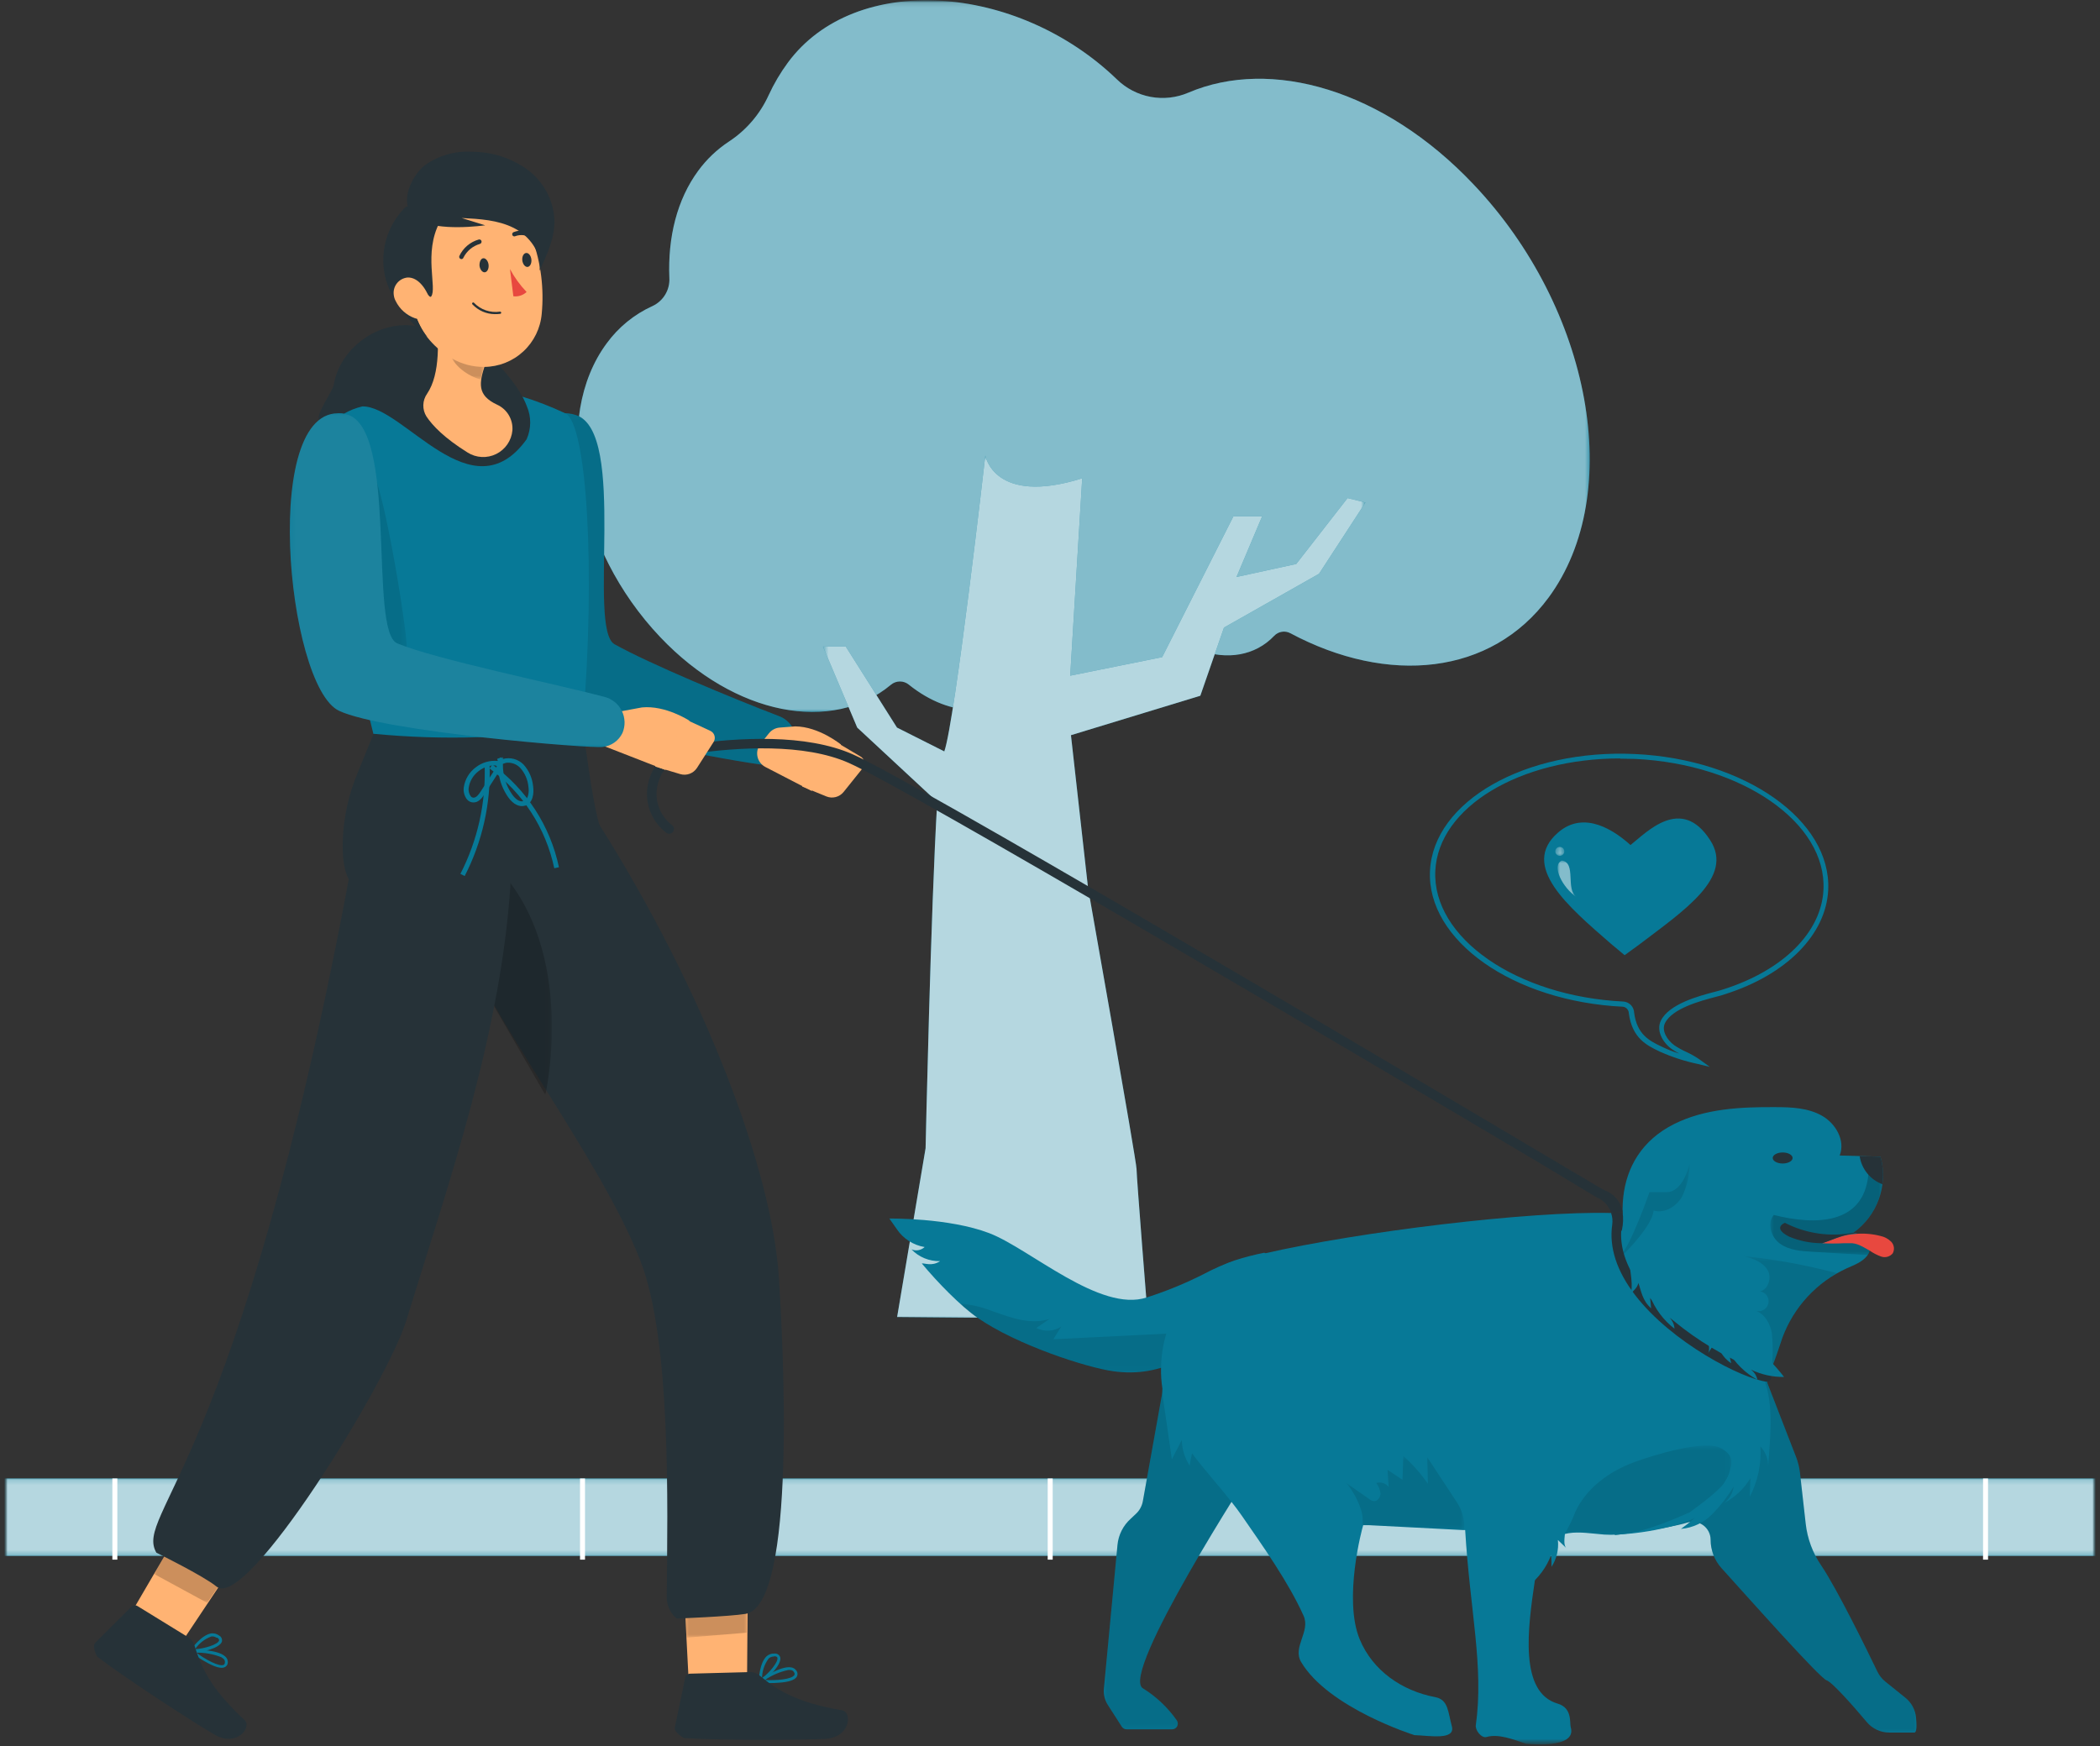 <svg width="422" height="351" viewBox="0 0 422 351" fill="none" xmlns="http://www.w3.org/2000/svg">
<rect x="0" y="0" width="422" height="351" fill="#333333" stroke="none"/>
<mask id="mask0_2_340" style="mask-type:luminance" maskUnits="userSpaceOnUse" x="0" y="0" width="422" height="351">
<path d="M421.08 0.059H0.92V350.622H421.08V0.059Z" fill="white"/>
</mask>
<g mask="url(#mask0_2_340)">
<mask id="mask1_2_340" style="mask-type:luminance" maskUnits="userSpaceOnUse" x="0" y="0" width="422" height="351">
<path d="M421.08 0.059H0.92V350.622H421.08V0.059Z" fill="white"/>
</mask>
<g mask="url(#mask1_2_340)">
<path d="M343.59 214.438L341.17 213.848C338.581 213.304 336.056 212.486 333.64 211.408L333.32 211.258C330.95 210.108 327.99 208.678 327.32 203.688C327.319 203.363 327.201 203.049 326.988 202.803C326.775 202.557 326.482 202.396 326.16 202.348C304.09 201.288 286.69 189.038 287.36 175.038C288.03 161.038 306.55 150.508 328.6 151.558C350.65 152.608 368.06 164.888 367.38 178.888C366.95 187.828 359.03 195.888 346.7 199.808C346.08 200.024 345.449 200.207 344.81 200.358C341.74 201.168 336.01 202.678 334.57 205.668C333.86 207.138 335 209.038 336.44 210.078C337.206 210.597 338.016 211.049 338.86 211.428C339.799 211.86 340.699 212.372 341.55 212.958L343.59 214.438ZM325.59 152.438C305.44 152.438 289.05 162.208 288.43 175.028C287.78 188.478 304.76 200.268 326.27 201.308C326.83 201.358 327.352 201.61 327.74 202.016C328.129 202.423 328.356 202.957 328.38 203.518C328.94 207.968 331.52 209.208 333.79 210.308L334.11 210.458C335.19 210.981 336.31 211.415 337.46 211.758C336.924 211.49 336.41 211.183 335.92 210.838C334.12 209.528 332.79 207.168 333.74 205.178C335.38 201.778 341.4 200.178 344.63 199.338C345.45 199.118 346.1 198.948 346.43 198.818C358.43 194.968 366.04 187.308 366.43 178.818C367.08 165.368 350.11 153.578 328.6 152.538C327.58 152.508 326.56 152.488 325.56 152.488L325.59 152.438Z" fill="#077997"/>
<path d="M329.38 189.868L326.54 191.938C326.521 191.96 326.497 191.977 326.47 191.988L323.72 189.688C315.15 182.238 305.41 174.048 313.07 167.358C318.38 162.708 324.54 167.038 327.65 169.848C330.94 167.248 337.85 159.848 343.65 168.848C348.53 176.318 338.41 182.998 329.38 189.868Z" fill="#077997"/>
<g opacity="0.5">
<mask id="mask2_2_340" style="mask-type:luminance" maskUnits="userSpaceOnUse" x="312" y="170" width="3" height="3">
<path d="M314.345 170.218H312.545V172.017H314.345V170.218Z" fill="white"/>
</mask>
<g mask="url(#mask2_2_340)">
<path d="M313.49 170.218C313.724 170.23 313.945 170.333 314.105 170.505C314.264 170.677 314.351 170.905 314.345 171.139C314.339 171.374 314.241 171.597 314.073 171.761C313.905 171.925 313.68 172.017 313.445 172.017C313.21 172.017 312.985 171.925 312.817 171.761C312.648 171.597 312.551 171.374 312.545 171.139C312.539 170.905 312.625 170.677 312.785 170.505C312.945 170.333 313.165 170.23 313.4 170.218H313.49Z" fill="white"/>
</g>
</g>
<g opacity="0.5">
<mask id="mask3_2_340" style="mask-type:luminance" maskUnits="userSpaceOnUse" x="313" y="172" width="4" height="9">
<path d="M316.86 172.968H313.006V180.338H316.86V172.968Z" fill="white"/>
</mask>
<g mask="url(#mask3_2_340)">
<path d="M316.86 180.338C314.49 178.798 316.86 173.418 313.86 172.968C311.72 173.868 313.93 178.418 316.86 180.338Z" fill="white"/>
</g>
</g>
<path d="M421.08 297.168H0.92V312.728H421.08V297.168Z" fill="#077997"/>
<g opacity="0.7">
<mask id="mask4_2_340" style="mask-type:luminance" maskUnits="userSpaceOnUse" x="0" y="297" width="422" height="16">
<path d="M421.08 297.168H0.92V312.728H421.08V297.168Z" fill="white"/>
</mask>
<g mask="url(#mask4_2_340)">
<path d="M421.08 297.168H0.92V312.728H421.08V297.168Z" fill="white"/>
</g>
</g>
<path d="M23.58 297.168H22.58V313.478H23.58V297.168Z" fill="white"/>
<path d="M117.56 297.168H116.56V313.478H117.56V297.168Z" fill="white"/>
<path d="M211.54 297.168H210.54V313.478H211.54V297.168Z" fill="white"/>
<path d="M305.52 297.168H304.52V313.478H305.52V297.168Z" fill="white"/>
<path d="M399.5 297.168H398.5V313.478H399.5V297.168Z" fill="white"/>
<path d="M296.06 37.008C278.06 18.008 255.39 11.538 238.8 18.628C236.414 19.652 233.779 19.945 231.227 19.472C228.674 18.999 226.319 17.779 224.46 15.968C204.37 -3.422 171.83 -5.722 158.33 12.578C156.82 14.627 155.524 16.825 154.46 19.138C152.73 22.942 149.955 26.177 146.46 28.468C144.083 30.035 142.004 32.013 140.32 34.308C136.04 40.118 134.18 47.708 134.51 55.848C134.578 57.016 134.296 58.178 133.699 59.185C133.102 60.192 132.218 60.997 131.16 61.498C127.466 63.166 124.271 65.768 121.89 69.048C110.96 83.868 115.78 110.268 132.67 128.048C147.67 143.868 167.25 147.488 179.06 137.608C179.563 137.194 180.194 136.968 180.845 136.968C181.496 136.968 182.127 137.194 182.63 137.608C191.13 144.428 201.01 144.478 206.15 137.078C206.359 136.774 206.626 136.514 206.935 136.313C207.245 136.112 207.591 135.974 207.954 135.907C208.317 135.84 208.69 135.845 209.051 135.922C209.411 135.999 209.754 136.146 210.058 136.355C210.153 136.42 210.244 136.491 210.33 136.568C219.09 144.408 229.69 144.838 235.08 137.078C236.042 135.669 236.784 134.121 237.28 132.488C237.382 132.139 237.552 131.813 237.78 131.53C238.008 131.246 238.29 131.011 238.609 130.836C238.928 130.661 239.279 130.551 239.64 130.512C240.002 130.473 240.368 130.506 240.717 130.608C240.768 130.623 240.817 130.64 240.87 130.658C246.61 132.708 252.23 131.818 256.06 127.788C256.467 127.36 257.004 127.077 257.587 126.983C258.171 126.889 258.769 126.989 259.29 127.268C278.95 137.758 299.66 135.738 311.19 120.108C326.61 99.188 319.82 62.008 296.06 37.008Z" fill="#077997"/>
<g opacity="0.5">
<mask id="mask5_2_340" style="mask-type:luminance" maskUnits="userSpaceOnUse" x="116" y="0" width="204" height="144">
<path d="M319.453 0.059H116.037V143.097H319.453V0.059Z" fill="white"/>
</mask>
<g mask="url(#mask5_2_340)">
<path d="M296.06 37.008C278.06 18.008 255.39 11.538 238.8 18.628C236.415 19.652 233.779 19.945 231.227 19.472C228.675 18.999 226.32 17.779 224.46 15.968C204.37 -3.422 171.83 -5.722 158.33 12.578C156.821 14.627 155.524 16.825 154.46 19.138C152.73 22.942 149.956 26.177 146.46 28.468C144.083 30.035 142.004 32.013 140.32 34.308C136.04 40.118 134.18 47.708 134.51 55.848C134.579 57.016 134.296 58.178 133.699 59.185C133.102 60.192 132.218 60.997 131.16 61.498C127.467 63.166 124.272 65.768 121.89 69.048C110.96 83.868 115.78 110.268 132.67 128.048C147.67 143.868 167.25 147.488 179.06 137.608C179.563 137.194 180.194 136.968 180.845 136.968C181.496 136.968 182.127 137.194 182.63 137.608C191.13 144.428 201.01 144.478 206.15 137.078C206.359 136.774 206.626 136.514 206.936 136.313C207.246 136.112 207.592 135.974 207.955 135.907C208.317 135.84 208.69 135.845 209.051 135.922C209.412 135.999 209.754 136.146 210.058 136.355C210.154 136.42 210.244 136.491 210.33 136.568C219.09 144.408 229.69 144.838 235.08 137.078C236.043 135.669 236.784 134.121 237.28 132.488C237.383 132.139 237.553 131.813 237.781 131.53C238.009 131.246 238.29 131.011 238.609 130.836C238.929 130.661 239.279 130.551 239.641 130.512C240.002 130.473 240.368 130.506 240.717 130.608C240.768 130.623 240.817 130.64 240.87 130.658C246.61 132.708 252.23 131.818 256.06 127.788C256.468 127.36 257.004 127.077 257.588 126.983C258.171 126.889 258.769 126.989 259.29 127.268C278.95 137.758 299.66 135.738 311.19 120.108C326.61 99.188 319.82 62.008 296.06 37.008Z" fill="white"/>
</g>
</g>
<path d="M172.26 146.238L188.34 161.178C187.05 182.248 186 230.778 186 230.778L180.28 264.708L230.68 265.168C230.68 265.168 228.39 236.518 228.39 234.958C228.39 233.398 218.65 178.508 218.65 178.508L215.21 147.768L241.21 139.838L245.96 126.138L265.06 115.328L274.39 100.998L270.79 100.118L260.48 113.359L248.48 115.969L253.63 103.779H247.86L233.54 132.079L215.06 135.809L217.47 96.139C199.72 101.709 198 91.559 198 91.559C198 91.559 191.91 144.949 189.76 151.029L180.25 146.239L169.96 129.959H165.38L172.26 146.238Z" fill="#077997"/>
<g opacity="0.7">
<mask id="mask6_2_340" style="mask-type:luminance" maskUnits="userSpaceOnUse" x="165" y="91" width="110" height="175">
<path d="M274.39 91.558H165.38V265.168H274.39V91.558Z" fill="white"/>
</mask>
<g mask="url(#mask6_2_340)">
<path d="M172.26 146.238L188.34 161.178C187.05 182.248 186 230.778 186 230.778L180.28 264.708L230.68 265.168C230.68 265.168 228.39 236.518 228.39 234.958C228.39 233.398 218.65 178.508 218.65 178.508L215.21 147.768L241.21 139.838L245.96 126.138L265.06 115.328L274.39 100.998L270.79 100.118L260.48 113.359L248.48 115.969L253.63 103.779H247.86L233.54 132.079L215.06 135.809L217.47 96.139C199.72 101.709 198 91.559 198 91.559C198 91.559 191.91 144.949 189.76 151.029L180.25 146.239L169.96 129.959H165.38L172.26 146.238Z" fill="white"/>
</g>
</g>
<path d="M180.18 246.998C179.26 245.708 178.72 244.918 178.72 244.918C178.72 244.918 190.64 244.748 198.77 247.848C206.9 250.948 221.06 263.898 230.44 260.778C234.379 259.52 238.211 257.948 241.9 256.078C243.913 255 246.006 254.077 248.16 253.318C250.099 252.696 252.072 252.185 254.07 251.788C254.07 251.788 257.67 253.298 249.49 262.878C241.31 272.458 233.49 276.948 223.73 275.618C218.45 274.898 204.35 270.368 196.42 264.848C193.01 262.478 188.42 257.778 185.24 253.948C185.82 253.838 187.24 254.598 188.92 253.478C187.848 253.508 186.782 253.314 185.79 252.908C184.798 252.501 183.902 251.892 183.16 251.118C183.6 251.304 184.084 251.359 184.554 251.276C185.025 251.192 185.461 250.974 185.81 250.648C184.67 250.461 183.582 250.041 182.613 249.412C181.644 248.784 180.815 247.962 180.18 246.998Z" fill="#077997"/>
<g opacity="0.1">
<mask id="mask7_2_340" style="mask-type:luminance" maskUnits="userSpaceOnUse" x="192" y="261" width="48" height="15">
<path d="M239.608 261.948H192.85V275.901H239.608V261.948Z" fill="white"/>
</mask>
<g mask="url(#mask7_2_340)">
<path d="M210.93 265.078L208.26 266.918C209.045 267.315 209.92 267.498 210.798 267.449C211.676 267.4 212.525 267.12 213.26 266.638L211.68 269.178L235.68 267.998C236.442 267.901 237.216 267.983 237.94 268.238C238.553 268.591 239.038 269.131 239.324 269.778C239.61 270.425 239.682 271.147 239.53 271.838L239.47 272.078C234.859 275.189 229.254 276.469 223.75 275.668C218.47 274.948 204.37 270.418 196.44 264.898C195.174 264.002 193.975 263.016 192.85 261.948C195.161 262.183 197.429 262.735 199.59 263.588C203.24 264.898 207.24 266.328 210.93 265.078Z" fill="black"/>
</g>
</g>
<path d="M233.97 277.648L229.66 301.718C229.482 302.726 228.971 303.644 228.21 304.328L227.21 305.268C225.696 306.63 224.75 308.511 224.56 310.538L221.83 339.408C221.721 340.556 221.999 341.707 222.62 342.678L225.43 347.058C225.538 347.223 225.687 347.358 225.862 347.449C226.037 347.54 226.233 347.584 226.43 347.578H235.56C235.769 347.576 235.974 347.516 236.151 347.405C236.329 347.294 236.472 347.137 236.566 346.95C236.66 346.763 236.701 346.554 236.684 346.346C236.667 346.137 236.593 345.937 236.47 345.768C234.666 343.196 232.359 341.015 229.69 339.358C224.82 336.618 251.76 295.078 251.76 295.078C251.76 295.078 243.12 262.078 233.97 277.648Z" fill="#077997"/>
<g opacity="0.1">
<mask id="mask8_2_340" style="mask-type:luminance" maskUnits="userSpaceOnUse" x="221" y="273" width="31" height="75">
<path d="M251.76 273.474H221.807V347.579H251.76V273.474Z" fill="white"/>
</mask>
<g mask="url(#mask8_2_340)">
<path d="M233.97 277.648L229.66 301.718C229.482 302.726 228.972 303.644 228.21 304.328L227.21 305.268C225.697 306.63 224.751 308.511 224.56 310.538L221.83 339.408C221.721 340.556 221.999 341.707 222.62 342.678L225.43 347.058C225.538 347.223 225.687 347.358 225.862 347.449C226.037 347.54 226.233 347.584 226.43 347.578H235.56C235.769 347.576 235.974 347.516 236.152 347.405C236.329 347.294 236.473 347.137 236.567 346.95C236.661 346.763 236.701 346.554 236.684 346.346C236.667 346.137 236.593 345.937 236.47 345.768C234.666 343.196 232.36 341.015 229.69 339.358C224.82 336.618 251.76 295.078 251.76 295.078C251.76 295.078 243.12 262.078 233.97 277.648Z" fill="black"/>
</g>
</g>
<path d="M355.15 277.959L360.93 292.859C361.324 293.882 361.586 294.95 361.71 296.039L362.86 306.249C363.195 309.245 364.256 312.115 365.95 314.609C369.2 319.399 375.38 332.079 377.28 336.009C377.656 336.787 378.203 337.471 378.88 338.009L382.88 341.229C383.49 341.716 383.995 342.321 384.365 343.009C384.734 343.696 384.961 344.452 385.03 345.229C385.17 346.679 385.2 348.229 384.7 348.229H379.64C378.787 348.23 377.944 348.044 377.17 347.685C376.396 347.326 375.71 346.801 375.16 346.149C372.64 343.149 368.16 338.049 367.06 337.729C365.76 337.349 351.98 321.869 345.93 315.169C344.527 313.609 343.751 311.586 343.75 309.489C343.75 308.922 343.618 308.362 343.362 307.856C343.107 307.35 342.736 306.91 342.279 306.574C341.823 306.237 341.294 306.012 340.735 305.918C340.175 305.823 339.602 305.861 339.06 306.029C335.06 307.249 326.89 308.269 324.44 308.549C324.44 308.549 341.91 289.549 341.44 277.209C340.97 264.869 354.78 269.839 355.11 273.009C355.308 274.652 355.322 276.313 355.15 277.959Z" fill="#077997"/>
<g opacity="0.1">
<mask id="mask9_2_340" style="mask-type:luminance" maskUnits="userSpaceOnUse" x="324" y="269" width="62" height="80">
<path d="M385.119 269.288H324.44V348.228H385.119V269.288Z" fill="white"/>
</mask>
<g mask="url(#mask9_2_340)">
<path d="M355.15 277.959L360.93 292.859C361.324 293.882 361.586 294.95 361.71 296.039L362.86 306.249C363.195 309.245 364.256 312.115 365.95 314.609C369.2 319.399 375.38 332.079 377.28 336.009C377.656 336.787 378.203 337.471 378.88 338.009L382.88 341.229C383.49 341.716 383.995 342.321 384.365 343.009C384.734 343.696 384.961 344.452 385.03 345.229C385.17 346.679 385.2 348.229 384.7 348.229H379.64C378.787 348.23 377.944 348.044 377.17 347.685C376.396 347.326 375.71 346.801 375.16 346.149C372.64 343.149 368.16 338.049 367.06 337.729C365.76 337.349 351.98 321.869 345.93 315.169C344.527 313.609 343.751 311.586 343.75 309.489C343.75 308.922 343.618 308.362 343.362 307.856C343.107 307.35 342.736 306.91 342.279 306.574C341.823 306.237 341.294 306.012 340.735 305.918C340.175 305.823 339.602 305.861 339.06 306.029C335.06 307.249 326.89 308.269 324.44 308.549C324.44 308.549 341.91 289.549 341.44 277.209C340.97 264.869 354.78 269.839 355.11 273.009C355.308 274.652 355.322 276.313 355.15 277.959Z" fill="black"/>
</g>
</g>
<path d="M247.06 253.759H247.18C249.1 253.149 251.45 252.529 254.18 251.919C272.79 247.629 307.38 243.359 323.79 243.809C324.6 243.809 325.36 243.869 326.07 243.919H326.14C327.344 243.983 328.543 244.12 329.73 244.329C330.46 244.444 331.173 244.652 331.85 244.949C332.108 245.056 332.345 245.209 332.55 245.399C340.55 253.179 353.09 258.449 354.67 271.959C354.7 272.154 354.72 272.351 354.73 272.549C354.831 273.619 354.861 274.695 354.82 275.769V276.359C354.811 276.804 354.778 277.248 354.72 277.689C354.725 277.769 354.725 277.849 354.72 277.929C354.17 283.229 352.17 289.599 348.18 297.449C347.83 298.139 347.46 298.839 347.07 299.559C345.604 302.012 343.388 303.93 340.75 305.029L340.28 305.249C339.075 305.781 337.835 306.232 336.57 306.599H336.52C333.057 307.552 329.505 308.149 325.92 308.379L325.05 308.439C324.158 308.494 323.263 308.494 322.37 308.439C319.93 308.249 317.43 307.809 315.19 308.169C314.995 308.198 314.801 308.238 314.61 308.289L314.33 308.349C313.391 308.586 312.516 309.03 311.77 309.649C311.612 309.765 311.465 309.896 311.33 310.039C310.795 310.575 310.334 311.18 309.96 311.839C309.319 312.967 308.908 314.211 308.75 315.499C308.65 316.209 308.54 316.939 308.43 317.699C307.01 327.249 305.24 340.149 313.02 342.419C316.02 343.299 315.39 346.319 315.64 347.149C317 351.679 306.64 350.479 306.64 350.479C304.1 349.609 301.08 348.429 298.71 349.129C297.71 349.409 296.42 347.779 296.57 346.759C298.22 334.929 295.38 323.649 294.43 307.529H293.92L275.06 306.549H273.94C273.74 307.099 269.89 321.399 273.24 329.499C275.85 335.799 281.73 339.849 288.43 341.119C291.06 341.619 290.97 344.119 291.74 346.919C292.57 349.849 287.27 348.849 284.23 348.749C284.23 348.749 266.93 343.309 261.45 334.029C259.7 331.029 263.38 327.919 261.96 324.769C258.96 318.059 253.78 310.769 249.59 304.709C248.923 303.749 248.223 302.809 247.49 301.889C244.9 298.579 242.03 295.449 239.54 292.109C239.36 292.999 239.15 293.879 239.06 294.569C238.062 293.035 237.518 291.249 237.49 289.419L235.49 293.309C234.9 289.209 234.31 285.129 233.71 281.039C233.66 280.719 233.62 280.409 233.59 280.099C233.562 279.766 233.562 279.432 233.59 279.099C233.377 277.736 233.283 276.358 233.31 274.979C233.342 272.634 233.699 270.306 234.37 268.059C235.717 263.35 238.444 259.153 242.2 256.009L247.06 253.759Z" fill="#077997"/>
<g opacity="0.1">
<mask id="mask10_2_340" style="mask-type:luminance" maskUnits="userSpaceOnUse" x="314" y="290" width="34" height="19">
<path d="M347.925 290.551H314.24V308.495H347.925V290.551Z" fill="white"/>
</mask>
<g mask="url(#mask10_2_340)">
<path d="M314.78 307.659C314.62 307.898 314.439 308.122 314.24 308.329C317.5 307.469 321.41 308.689 324.97 308.469C329.55 308.189 334.83 306.069 339.54 303.969C339.54 303.969 344.63 300.399 346.35 298.269C346.844 297.64 347.217 296.924 347.45 296.159C348.17 293.909 348.34 292.559 345.99 291.159C342.65 289.159 331.76 292.639 328.36 293.899C323.36 295.739 318.73 299.119 316.53 303.949C316.05 305.232 315.465 306.473 314.78 307.659Z" fill="black"/>
</g>
</g>
<g opacity="0.1">
<mask id="mask11_2_340" style="mask-type:luminance" maskUnits="userSpaceOnUse" x="311" y="309" width="1" height="2">
<path d="M311.68 309.628H311.24V310.018H311.68V309.628Z" fill="white"/>
</mask>
<g mask="url(#mask11_2_340)">
<path d="M311.24 310.018C311.374 309.875 311.521 309.744 311.68 309.628H311.35C311.287 309.749 311.249 309.882 311.24 310.018Z" fill="black"/>
</g>
</g>
<g opacity="0.1">
<mask id="mask12_2_340" style="mask-type:luminance" maskUnits="userSpaceOnUse" x="270" y="292" width="25" height="16">
<path d="M294.258 292.638H270.45V307.488H294.258V292.638Z" fill="white"/>
</mask>
<g mask="url(#mask12_2_340)">
<path d="M270.45 298.018C272.07 299.688 273.78 303.218 273.84 305.248C273.84 306.248 273.84 306.368 273.91 306.508L275.56 306.568L294.24 307.488C294.37 305.432 293.795 303.393 292.61 301.708L286.81 292.898C286.86 294.678 286.9 296.448 286.94 298.228C285.516 296.179 283.858 294.303 282 292.638C281.94 294.238 281.89 295.838 281.83 297.428L278.83 295.428C278.9 296.568 278.97 297.708 279.05 298.848C278.76 298.484 278.368 298.216 277.924 298.078C277.479 297.941 277.004 297.941 276.56 298.078C277.03 298.683 277.324 299.406 277.41 300.168C277.41 300.938 276.83 301.768 276.08 301.718C275.709 301.658 275.362 301.495 275.08 301.248C273.54 300.178 271.99 299.078 270.45 298.018Z" fill="black"/>
</g>
</g>
<path d="M336.43 225.918C342.65 222.808 349.86 222.478 356.81 222.528C360 222.528 363.34 222.678 366.12 224.248C368.9 225.818 370.87 229.248 369.69 232.248L377.89 232.488C378.656 235.292 378.542 238.265 377.561 241.002C376.581 243.739 374.783 246.108 372.41 247.788L374.62 248.258C376.11 248.878 376.19 251.138 375.19 252.418C374.19 253.698 372.57 254.268 371.1 254.928C368.135 256.289 365.467 258.222 363.25 260.616C361.033 263.009 359.31 265.817 358.18 268.878C357.18 271.738 354.93 279.418 352.23 280.828C348.81 282.608 346.23 275.688 343.37 273.128C338.58 268.878 333.93 264.348 330.65 258.858C324.06 247.778 323.42 232.418 336.43 225.918Z" fill="#077997"/>
<g opacity="0.2">
<mask id="mask13_2_340" style="mask-type:luminance" maskUnits="userSpaceOnUse" x="355" y="232" width="24" height="21">
<path d="M378.363 232.418H355.73V252.258H378.363V232.418Z" fill="white"/>
</mask>
<g mask="url(#mask13_2_340)">
<path d="M357.72 249.988C359.53 251.288 361.9 251.458 364.13 251.598L375.29 252.258C375.588 251.812 375.771 251.299 375.823 250.766C375.875 250.232 375.795 249.693 375.59 249.198C375.388 248.771 375.03 248.438 374.59 248.268L372.38 247.798C374.753 246.116 376.552 243.745 377.533 241.007C378.513 238.268 378.627 235.294 377.86 232.488L375.45 232.418V236.128C374.45 246.228 364.71 246.288 356.45 244.198C355 245.858 355.9 248.698 357.72 249.988Z" fill="black"/>
</g>
</g>
<g opacity="0.1">
<mask id="mask14_2_340" style="mask-type:luminance" maskUnits="userSpaceOnUse" x="325" y="233" width="15" height="21">
<path d="M339.54 233.858H325.032V253.172H339.54V233.858Z" fill="white"/>
</mask>
<g mask="url(#mask14_2_340)">
<path d="M325.54 252.548C322.81 255.488 331.95 247.308 332.3 243.318C334.5 243.968 336.88 242.488 338.02 240.508C339.013 238.432 339.533 236.16 339.54 233.858C339.54 233.858 338.32 239.618 334.89 239.618H331.46C331.46 239.618 327.84 250.078 325.54 252.548Z" fill="black"/>
</g>
</g>
<path d="M356.23 232.748C356.23 233.358 357.13 233.858 358.23 233.858C359.33 233.858 360.23 233.358 360.23 232.748C360.23 232.138 359.33 231.638 358.23 231.638C357.13 231.638 356.23 232.138 356.23 232.748Z" fill="#263238"/>
<g opacity="0.1">
<mask id="mask15_2_340" style="mask-type:luminance" maskUnits="userSpaceOnUse" x="350" y="252" width="20" height="23">
<path d="M369.22 252.468H350.34V274.768H369.22V252.468Z" fill="white"/>
</mask>
<g mask="url(#mask15_2_340)">
<path d="M356.06 267.998C355.72 265.998 354.57 263.998 352.66 263.398C352.923 263.504 353.206 263.552 353.49 263.54C353.774 263.527 354.052 263.455 354.305 263.327C354.559 263.199 354.782 263.019 354.96 262.798C355.139 262.577 355.268 262.32 355.339 262.046C355.411 261.771 355.423 261.484 355.375 261.204C355.327 260.924 355.22 260.658 355.061 260.422C354.903 260.187 354.695 259.988 354.454 259.839C354.212 259.69 353.941 259.594 353.66 259.558C355.25 259.268 356.1 256.888 355.24 255.358C354.29 253.648 352.24 252.928 350.34 252.468H350.42C356.403 253.09 362.333 254.153 368.16 255.648L369.22 255.898C364.134 258.798 360.238 263.403 358.22 268.898C357.74 270.198 357.02 272.508 356.13 274.768V273.998C356.287 272 356.264 269.992 356.06 267.998Z" fill="black"/>
</g>
</g>
<path d="M373.7 232.368L377.89 232.498C378.409 234.293 378.542 236.178 378.28 238.028C377.08 237.58 376.022 236.819 375.217 235.824C374.411 234.828 373.887 233.635 373.7 232.368Z" fill="#263238"/>
<path d="M366.16 249.878C367.43 249.928 368.87 249.928 370.51 249.878H371.72C373.13 249.798 374.29 250.568 375.72 251.368C376.429 251.862 377.199 252.262 378.01 252.558C378.417 252.7 378.857 252.715 379.273 252.603C379.688 252.491 380.06 252.255 380.34 251.928C380.545 251.56 380.628 251.136 380.578 250.718C380.528 250.299 380.346 249.907 380.06 249.598C379.464 249 378.706 248.59 377.88 248.418C376.249 248 374.558 247.862 372.88 248.008C372.692 248.016 372.505 248.036 372.32 248.068C369.97 248.258 367.8 249.398 366.16 249.878Z" fill="#E8483F"/>
<path d="M366.16 249.878C367.608 250 369.063 250 370.51 249.878C368.87 249.928 367.43 249.928 366.16 249.878Z" fill="#E8483F"/>
<path d="M359.49 248.538C361.6 249.429 363.869 249.885 366.16 249.878C367.93 249.358 370.33 248.058 372.86 247.878L372.41 247.778C367.738 248.655 362.907 247.951 358.68 245.778C358.68 245.778 356.06 246.768 359.49 248.538Z" fill="#263238"/>
<path d="M355.3 294.838C355.334 294.083 355.215 293.33 354.948 292.623C354.682 291.917 354.274 291.272 353.75 290.728C353.983 294.23 353.246 297.728 351.62 300.838L351.74 297.118C350.463 299.241 348.626 300.971 346.43 302.118C346.964 301.726 347.412 301.23 347.747 300.659C348.082 300.088 348.298 299.455 348.38 298.798C347.16 300.818 345.706 302.687 344.05 304.368C342.378 306.058 340.159 307.096 337.79 307.298C341.259 304.843 344.203 301.721 346.453 298.116C348.702 294.51 350.21 290.493 350.89 286.298C351.087 284.269 351.462 282.261 352.01 280.298C352.59 278.598 354.01 275.538 354.9 278.478C356.4 283.258 355.65 289.948 355.3 294.838Z" fill="#077997"/>
<path d="M314.78 311.178L313.06 309.528C313.265 311.422 312.813 313.328 311.78 314.928C311.793 314.137 311.766 313.346 311.7 312.558C310.767 315.031 309.163 317.195 307.07 318.808C307.512 316.225 308.093 313.668 308.81 311.148C309.29 309.418 310.73 304.778 313.31 305.148C315.89 305.518 313.48 309.938 314.78 311.178Z" fill="#077997"/>
<path d="M326.06 243.628C326.228 244.789 326.191 245.97 325.95 247.118C325.922 247.256 325.864 247.385 325.78 247.498C325.58 251.208 327.02 255.108 330.1 259.118C337.29 268.478 351.1 275.308 355.31 275.818C355.511 275.893 355.682 276.031 355.799 276.211C355.916 276.391 355.971 276.603 355.958 276.817C355.944 277.031 355.862 277.236 355.724 277.4C355.586 277.563 355.398 277.679 355.19 277.728H355.08C350.08 277.138 335.92 269.868 328.57 260.288C324.88 255.478 323.33 250.718 323.98 246.148C324.092 245.35 324.01 244.537 323.74 243.778L326.06 243.628Z" fill="#263238"/>
<path d="M327.51 260.288C328.16 259.418 329.51 258.518 329.13 257.478C329.85 259.698 330.06 261.408 331.8 262.968L331.56 260.458C332.568 263.068 334.273 265.351 336.49 267.058C336.444 266.219 336.087 265.428 335.49 264.838C337.388 266.137 339.562 266.979 341.84 267.298C338.96 262.078 333.38 255.148 327.43 253.468C327.45 254.928 328.42 259.078 327.51 260.288Z" fill="#077997"/>
<path d="M343.26 271.998C343.77 270.998 344.93 269.948 344.44 268.998C345.44 271.078 345.95 272.738 347.9 273.998L347.29 271.558C348.679 273.987 350.71 275.987 353.16 277.338C352.992 276.519 352.529 275.789 351.86 275.288C353.933 276.287 356.209 276.79 358.51 276.758C354.87 272.038 348.3 266.028 342.17 265.268C342.39 266.698 343.97 270.668 343.26 271.998Z" fill="#077997"/>
<path d="M108.12 142.598C116.61 147.738 152.91 154.038 155.12 153.888C155.966 153.886 156.797 153.668 157.534 153.253C158.271 152.838 158.89 152.24 159.33 151.518C159.67 150.906 159.887 150.234 159.968 149.538C160.048 148.843 159.991 148.139 159.799 147.466C159.608 146.792 159.285 146.163 158.851 145.615C158.416 145.066 157.877 144.609 157.266 144.268C157.02 144.132 156.764 144.015 156.5 143.918C147.13 140.338 130.56 133.438 123.5 129.498C117.96 126.418 126.16 86.838 115.75 83.428C98.85 77.908 98.06 136.518 108.12 142.598Z" fill="#077997"/>
<g opacity="0.1">
<mask id="mask16_2_340" style="mask-type:luminance" maskUnits="userSpaceOnUse" x="101" y="83" width="60" height="71">
<path d="M160.004 83.062H101.576V153.891H160.004V83.062Z" fill="white"/>
</mask>
<g mask="url(#mask16_2_340)">
<path d="M108.12 142.598C116.61 147.738 152.91 154.038 155.12 153.888C155.966 153.886 156.797 153.668 157.534 153.253C158.271 152.838 158.89 152.24 159.33 151.518C159.67 150.906 159.887 150.234 159.968 149.538C160.048 148.843 159.991 148.139 159.799 147.466C159.608 146.792 159.285 146.163 158.851 145.615C158.416 145.066 157.877 144.609 157.266 144.268C157.02 144.132 156.764 144.015 156.5 143.918C147.13 140.338 130.56 133.438 123.5 129.498C117.96 126.418 126.16 86.838 115.75 83.428C98.85 77.908 98.06 136.518 108.12 142.598Z" fill="black"/>
</g>
</g>
<path d="M153.82 154.168L163.11 158.978C163.11 158.978 168.81 150.628 168.99 149.648C168.99 149.648 164.58 146.028 159.79 145.998L156.69 146.238C156.271 146.269 155.862 146.386 155.491 146.583C155.119 146.779 154.792 147.05 154.53 147.378L152.83 149.498C152.543 149.854 152.339 150.269 152.233 150.714C152.127 151.158 152.121 151.621 152.215 152.068C152.31 152.515 152.503 152.936 152.781 153.299C153.058 153.662 153.413 153.959 153.82 154.168Z" fill="#FFB373"/>
<path d="M161.18 158.078L168.6 149.488L172.96 152.078C173.314 152.292 173.568 152.638 173.667 153.04C173.766 153.441 173.701 153.866 173.487 154.22C173.452 154.279 173.413 154.335 173.37 154.388L169.51 159.198C169.104 159.694 168.55 160.047 167.929 160.205C167.309 160.363 166.653 160.319 166.06 160.078L161.18 158.078Z" fill="#FFB373"/>
<path d="M113.61 83.078C117.91 85.078 119.77 114.418 117.08 146.188C116.55 152.448 81.37 153.188 75.03 147.488L62.4 96.488C62.015 94.933 61.94 93.317 62.18 91.733C62.419 90.149 62.968 88.627 63.796 87.255C64.624 85.883 65.713 84.688 67.003 83.737C68.292 82.786 69.757 82.099 71.312 81.714C71.691 81.621 72.074 81.545 72.46 81.488C75.32 81.078 89.4 71.748 113.61 83.078Z" fill="#077997"/>
<path d="M117.06 146.178C118.06 151.828 119.17 163.758 121.55 168.938L121.76 169.408C122.817 171.783 123.147 174.418 122.709 176.981C122.272 179.544 121.085 181.92 119.299 183.809C117.513 185.699 115.208 187.017 112.674 187.599C110.14 188.181 107.491 187.999 105.06 187.078L97.96 184.378C97.96 184.378 94.84 184.548 70.71 177.378C70.21 177.228 68.71 175.128 68.87 169.088C69.028 164.361 70.044 159.701 71.87 155.338L75.07 147.488C89.065 148.842 103.176 148.401 117.06 146.178Z" fill="#263238"/>
<path d="M150.29 316.138L150.06 345.508C149.13 345.988 139.01 349.708 138.86 346.888C138.4 338.288 137.49 320.218 137.49 320.218L150.29 316.138Z" fill="#FFB373"/>
<path d="M152.75 338.188C152.69 338.178 152.635 338.151 152.591 338.11C152.546 338.069 152.515 338.017 152.5 337.958C152.488 337.899 152.494 337.838 152.517 337.783C152.541 337.728 152.58 337.681 152.63 337.648C152.8 337.528 156.9 334.738 158.99 335.138C159.189 335.164 159.38 335.231 159.552 335.334C159.724 335.437 159.873 335.575 159.99 335.738C160.141 335.91 160.234 336.126 160.255 336.354C160.277 336.582 160.226 336.81 160.11 337.008C159.7 337.758 158.19 338.098 156.6 338.208C155.319 338.322 154.03 338.315 152.75 338.188ZM158.35 335.668C156.686 336.029 155.107 336.708 153.7 337.668C156 337.808 159.12 337.538 159.63 336.668C159.69 336.558 159.75 336.378 159.51 336.028C159.443 335.93 159.355 335.847 159.254 335.785C159.152 335.723 159.038 335.683 158.92 335.668C158.727 335.643 158.533 335.643 158.34 335.668H158.35Z" fill="#077997"/>
<path d="M152.59 338.078C152.549 338.045 152.519 338.001 152.503 337.951C152.487 337.902 152.486 337.848 152.5 337.798C152.5 337.658 152.57 334.328 154.04 332.908C154.255 332.715 154.506 332.566 154.779 332.472C155.052 332.377 155.341 332.339 155.63 332.358C155.88 332.328 156.133 332.386 156.345 332.523C156.557 332.66 156.715 332.867 156.79 333.108C157.14 334.468 154.4 337.358 152.97 338.108H152.85L152.59 338.078ZM154.45 333.368C153.612 334.505 153.15 335.876 153.13 337.288C154.57 336.288 156.48 333.968 156.21 333.188C156.21 333.118 156.14 332.918 155.62 332.898L155.44 332.958C155.072 332.967 154.72 333.109 154.45 333.358V333.368Z" fill="#077997"/>
<path d="M150.68 336.078L138.68 336.398C138.433 336.396 138.194 336.487 138.009 336.651C137.824 336.815 137.707 337.042 137.68 337.288L135.6 347.238C135.46 348.238 137.4 349.348 137.51 349.338C144.83 349.858 160.51 349.758 165.72 349.518C170.93 349.278 171.33 344.118 169.19 343.758C159.59 342.118 155.87 339.418 152.72 336.828C152.158 336.332 151.43 336.064 150.68 336.078Z" fill="#263238"/>
<g opacity="0.2">
<mask id="mask17_2_340" style="mask-type:luminance" maskUnits="userSpaceOnUse" x="137" y="316" width="14" height="14">
<path d="M150.28 316.138H137.49V329.148H150.28V316.138Z" fill="white"/>
</mask>
<g mask="url(#mask17_2_340)">
<path d="M137.95 329.148L137.49 320.218L150.28 316.138L150.05 328.158L137.95 329.148Z" fill="black"/>
</g>
</g>
<path d="M48.42 312.238L32.12 336.678C31.12 336.568 20.58 334.128 22 331.678C26.33 324.228 35.48 308.618 35.48 308.618L48.42 312.238Z" fill="#FFB373"/>
<path d="M38.38 332.078C38.336 332.037 38.305 331.983 38.291 331.925C38.277 331.866 38.28 331.805 38.3 331.748C38.322 331.692 38.361 331.644 38.411 331.61C38.461 331.576 38.52 331.558 38.58 331.558C38.79 331.558 43.74 331.468 45.27 332.958C45.418 333.081 45.538 333.234 45.624 333.406C45.71 333.578 45.76 333.766 45.77 333.958C45.8 334.185 45.759 334.417 45.651 334.619C45.544 334.822 45.376 334.986 45.17 335.088C44.42 335.488 42.97 334.938 41.59 334.168C40.457 333.574 39.382 332.874 38.38 332.078ZM44.45 333.078C42.858 332.454 41.16 332.148 39.45 332.178C41.3 333.558 44.05 335.048 44.94 334.628C45.06 334.558 45.2 334.438 45.2 334.018C45.195 333.898 45.165 333.781 45.114 333.673C45.062 333.564 44.99 333.468 44.9 333.388C44.751 333.267 44.594 333.157 44.43 333.058L44.45 333.078Z" fill="#077997"/>
<path d="M38.32 331.838C38.303 331.79 38.3 331.737 38.312 331.687C38.325 331.638 38.352 331.593 38.39 331.558C38.48 331.438 40.39 328.688 42.39 328.308C42.967 328.226 43.554 328.378 44.02 328.728C44.245 328.84 44.425 329.027 44.527 329.257C44.629 329.487 44.648 329.746 44.58 329.988C44.12 331.318 40.25 332.238 38.58 332.108H38.46L38.32 331.838ZM42.45 328.928C41.127 329.418 39.991 330.31 39.2 331.478C40.98 331.398 43.82 330.538 44.02 329.738C44.02 329.658 44.11 329.468 43.69 329.168H43.51C43.2 328.955 42.821 328.869 42.45 328.928Z" fill="#077997"/>
<path d="M37.82 329.078L27.66 322.828C27.454 322.689 27.204 322.631 26.958 322.666C26.712 322.701 26.488 322.827 26.33 323.018L19.13 330.198C18.46 330.968 19.48 332.948 19.57 333.008C25.41 337.448 38.57 346.008 43.06 348.628C47.55 351.248 50.72 347.188 49.13 345.708C42 339.078 40.37 334.778 39.13 330.888C38.935 330.142 38.468 329.496 37.82 329.078Z" fill="#263238"/>
<g opacity="0.2">
<mask id="mask18_2_340" style="mask-type:luminance" maskUnits="userSpaceOnUse" x="30" y="308" width="19" height="15">
<path d="M48.42 308.628H30.96V322.158H48.42V308.628Z" fill="white"/>
</mask>
<g mask="url(#mask18_2_340)">
<path d="M30.96 316.359L35.48 308.629L48.42 312.239L41.63 322.159L30.96 316.359Z" fill="black"/>
</g>
</g>
<path d="M93.52 189.598C96.63 201.858 120.74 232.768 128.73 253.498C134.88 269.498 134.16 302.428 133.98 320.858C133.955 321.704 134.122 322.545 134.469 323.317C134.815 324.09 135.332 324.774 135.98 325.318C135.98 325.318 146.56 324.918 149.82 324.378C160.23 322.658 157.34 269.728 156.52 256.808C155.13 234.868 141.37 198.998 120.47 165.808C116.97 160.248 110.83 163.688 102.68 165.938C101.2 166.358 90.51 177.698 93.52 189.598Z" fill="#263238"/>
<g opacity="0.2">
<mask id="mask19_2_340" style="mask-type:luminance" maskUnits="userSpaceOnUse" x="97" y="174" width="14" height="47">
<path d="M110.903 174.381H97.98V220.078H110.903V174.381Z" fill="white"/>
</mask>
<g mask="url(#mask19_2_340)">
<path d="M100.06 174.508C97.96 172.288 97.98 199.978 97.98 199.978L109.59 220.078C109.59 220.078 116.12 191.528 100.06 174.508Z" fill="black"/>
</g>
</g>
<path d="M70.36 175.298C47.93 295.368 26.89 304.148 31.42 312.078C31.42 312.078 40.96 316.778 43.51 318.888C49.51 323.888 77.81 277.888 81.62 265.488C90.12 237.808 101.01 207.078 102.69 176.008C103.05 169.448 99.04 163.148 91 160.558C89.53 160.078 72.62 163.238 70.36 175.298Z" fill="#263238"/>
<g opacity="0.1">
<mask id="mask20_2_340" style="mask-type:luminance" maskUnits="userSpaceOnUse" x="72" y="94" width="10" height="37">
<path d="M81.749 94.221H72.122V130.859H81.749V94.221Z" fill="white"/>
</mask>
<g mask="url(#mask20_2_340)">
<path d="M81.7 130.628C81.09 131.628 77.41 129.118 76.7 128.168C74.54 125.078 73.81 119.488 73.15 115.848C72.353 111.465 72.018 107.011 72.15 102.558C72.22 100.698 71.92 91.618 74.8 94.948C77.2 97.638 82.3 129.638 81.7 130.628Z" fill="black"/>
</g>
</g>
<path d="M105.52 161.928C104.4 162.288 103.13 161.658 102.13 160.248C101.084 158.764 100.415 157.048 100.18 155.248L97.34 159.658C96.81 160.478 96.13 161.318 95.1 161.288C94.859 161.282 94.622 161.224 94.404 161.119C94.187 161.013 93.995 160.863 93.84 160.678C93.577 160.336 93.385 159.945 93.276 159.527C93.166 159.11 93.14 158.675 93.2 158.248C93.432 156.652 94.288 155.213 95.58 154.248C96.843 153.247 98.447 152.78 100.05 152.948L99.89 152.538L100.79 152.198L100.88 152.428L101.06 152.128V152.548C101.784 152.35 102.548 152.347 103.274 152.541C103.999 152.734 104.66 153.116 105.19 153.648C106.294 154.859 106.975 156.396 107.13 158.028C107.35 159.508 107.07 161.428 105.55 161.938L105.52 161.928ZM101.06 153.568V153.768C101.05 155.891 101.704 157.965 102.93 159.698C103.5 160.508 104.37 161.288 105.25 161.008C106.25 160.668 106.33 159.008 106.19 158.148C106.066 156.723 105.479 155.378 104.52 154.318C104.158 153.943 103.714 153.658 103.223 153.484C102.732 153.311 102.207 153.254 101.69 153.318L101.07 153.528L101.06 153.568ZM97.88 154.088C97.264 154.283 96.688 154.588 96.18 154.988C95.093 155.806 94.374 157.021 94.18 158.368C94.101 158.961 94.251 159.562 94.6 160.048C94.667 160.133 94.752 160.203 94.848 160.251C94.945 160.3 95.052 160.326 95.16 160.328C95.71 160.328 96.16 159.738 96.56 159.138L99.9 153.968L99.72 154.028L99.66 153.858C99.055 153.814 98.447 153.889 97.87 154.078L97.88 154.088Z" fill="#077997"/>
<path d="M93.38 176.078L92.52 175.638C95.982 168.89 97.658 161.368 97.39 153.788H98.39C98.647 161.524 96.922 169.196 93.38 176.078Z" fill="#077997"/>
<path d="M112.32 174.308L111.38 174.508C109.677 166.446 105.045 159.302 98.38 154.458L98.95 153.678C105.805 158.664 110.568 166.014 112.32 174.308Z" fill="#077997"/>
<path d="M86.64 68.378L85.9 67.778C83.72 65.018 82.9 61.878 81.95 56.988C81.7 55.738 81.46 54.368 81.18 52.858C80.785 50.869 80.854 48.816 81.38 46.858C81.657 45.814 82.056 44.807 82.57 43.858C83.74 48.208 83.91 52.728 84.31 57.188C84.53 61.013 85.315 64.783 86.64 68.378Z" fill="#263238"/>
<path d="M105.82 88.298C94.82 103.598 81.11 81.528 72.82 81.688C71.515 81.986 70.264 82.482 69.11 83.158C68.762 83.109 68.411 83.083 68.06 83.078C66.629 83.048 65.236 83.531 64.13 84.438C63.32 83.538 66.87 78.548 67.07 77.348C68.27 70.028 75.94 64.418 83.28 65.488C83.28 65.488 95.04 67.858 98.61 71.648C100.91 74.078 104.42 77.748 105.87 81.648C106.322 82.7 106.551 83.834 106.543 84.978C106.534 86.123 106.288 87.253 105.82 88.298Z" fill="#263238"/>
<path d="M87.61 63.128C88.16 68.128 88.54 75.128 85.83 79.128C85.356 79.794 85.091 80.586 85.068 81.403C85.045 82.22 85.265 83.026 85.7 83.718C86.91 85.528 89.28 88.038 93.97 90.958C94.822 91.494 95.798 91.802 96.804 91.854C97.81 91.905 98.812 91.698 99.715 91.251C100.618 90.805 101.391 90.134 101.961 89.304C102.531 88.474 102.878 87.511 102.97 86.508C103.046 85.431 102.789 84.356 102.235 83.43C101.681 82.504 100.855 81.77 99.87 81.328C95.82 79.428 96.26 76.998 97.51 73.218L87.61 63.128Z" fill="#FFB373"/>
<g opacity="0.2">
<mask id="mask21_2_340" style="mask-type:luminance" maskUnits="userSpaceOnUse" x="90" y="67" width="8" height="10">
<path d="M97.4 67.208H90.43V76.278H97.4V67.208Z" fill="white"/>
</mask>
<g mask="url(#mask21_2_340)">
<path d="M91.62 67.208L97.4 73.208C97.05 74.206 96.789 75.234 96.62 76.278C94.28 75.728 90.73 73.378 90.43 70.708C90.533 69.461 90.942 68.259 91.62 67.208Z" fill="black"/>
</g>
</g>
<path d="M108.86 63.078C108.609 65.972 107.289 68.668 105.157 70.641C103.025 72.614 100.234 73.722 97.33 73.748H97.26C95.005 73.764 92.786 73.181 90.83 72.059C90.1 71.657 89.408 71.192 88.76 70.669C88.49 70.459 88.23 70.239 87.99 70.029C87.227 69.362 86.527 68.625 85.9 67.829C83.72 65.069 82.9 61.929 81.95 57.039C81.7 55.789 81.46 54.419 81.18 52.909C80.785 50.92 80.854 48.867 81.38 46.909C81.657 45.865 82.056 44.858 82.57 43.909C82.794 43.491 83.048 43.09 83.33 42.709C84.835 40.539 86.978 38.892 89.462 37.996C91.945 37.1 94.647 36.999 97.19 37.709C101.56 38.869 104.57 42.419 106.46 46.769C106.66 47.199 106.83 47.649 106.99 48.089C108.708 52.887 109.347 58.005 108.86 63.078Z" fill="#FFB373"/>
<path d="M96.36 53.438C96.47 54.208 96.95 54.788 97.44 54.728C97.93 54.668 98.27 53.978 98.18 53.208C98.09 52.438 97.59 51.848 97.1 51.908C96.61 51.968 96.31 52.688 96.36 53.438Z" fill="#263238"/>
<path d="M104.96 52.359C105.07 53.139 105.55 53.709 106.04 53.649C106.53 53.589 106.87 52.899 106.78 52.129C106.69 51.359 106.19 50.769 105.7 50.849C105.21 50.929 104.87 51.579 104.96 52.359Z" fill="#263238"/>
<path d="M102.48 54.078C103.38 55.758 104.504 57.309 105.82 58.688C105.467 59.017 105.045 59.265 104.586 59.414C104.126 59.562 103.639 59.608 103.16 59.548L102.48 54.078Z" fill="#E8483F"/>
<path d="M99.39 63.138C99.767 63.148 100.145 63.128 100.52 63.078C100.579 63.07 100.633 63.04 100.67 62.993C100.708 62.947 100.725 62.888 100.72 62.828C100.708 62.77 100.675 62.718 100.627 62.683C100.578 62.648 100.519 62.632 100.46 62.638C99.512 62.779 98.545 62.691 97.638 62.381C96.732 62.071 95.913 61.549 95.25 60.858C95.231 60.837 95.209 60.82 95.183 60.808C95.158 60.796 95.13 60.789 95.103 60.788C95.075 60.787 95.047 60.791 95.02 60.801C94.994 60.811 94.97 60.826 94.95 60.845L94.937 60.858C94.895 60.898 94.87 60.953 94.868 61.012C94.867 61.07 94.888 61.126 94.928 61.169L94.937 61.178C95.509 61.786 96.198 62.273 96.963 62.61C97.727 62.947 98.552 63.126 99.387 63.138" fill="#263238"/>
<path d="M92.69 52.078C92.786 52.087 92.883 52.061 92.963 52.007C93.044 51.952 93.102 51.871 93.13 51.778C93.461 51.117 93.925 50.532 94.493 50.059C95.061 49.585 95.72 49.234 96.43 49.028C96.549 48.995 96.65 48.917 96.711 48.81C96.773 48.704 96.79 48.577 96.76 48.458C96.729 48.345 96.655 48.248 96.555 48.189C96.454 48.129 96.334 48.111 96.22 48.138C95.364 48.377 94.571 48.798 93.894 49.373C93.218 49.948 92.674 50.663 92.3 51.468C92.261 51.581 92.267 51.704 92.317 51.813C92.368 51.921 92.458 52.005 92.57 52.048C92.606 52.069 92.648 52.079 92.69 52.078Z" fill="#263238"/>
<path d="M107.06 47.978C107.161 47.982 107.261 47.952 107.344 47.893C107.426 47.834 107.487 47.75 107.517 47.653C107.546 47.556 107.543 47.452 107.507 47.357C107.472 47.262 107.406 47.182 107.32 47.128C106.725 46.711 106.036 46.451 105.314 46.37C104.592 46.29 103.862 46.392 103.19 46.668C103.084 46.716 103.001 46.803 102.958 46.911C102.915 47.02 102.916 47.14 102.96 47.248C102.982 47.3 103.013 47.348 103.053 47.388C103.093 47.428 103.141 47.459 103.193 47.481C103.245 47.502 103.301 47.514 103.357 47.514C103.414 47.514 103.47 47.503 103.522 47.481L103.55 47.468C104.082 47.27 104.653 47.204 105.216 47.276C105.778 47.347 106.315 47.554 106.78 47.878C106.858 47.945 106.958 47.981 107.06 47.978Z" fill="#263238"/>
<path d="M86.64 59.598C86.23 60.128 84.95 57.298 84.29 57.168C83.515 57.002 82.722 56.935 81.93 56.968C82.86 61.858 83.7 64.968 85.88 67.758C82.24 64.678 79.03 60.898 77.57 56.328C76.855 53.761 76.836 51.05 77.516 48.473C78.197 45.896 79.551 43.547 81.44 41.668C81.74 41.398 82.22 41.518 82.59 41.668C82.96 41.818 84.89 42.238 85.69 42.388C86.283 42.531 86.834 42.813 87.298 43.209C87.761 43.605 88.126 44.105 88.36 44.668C85.06 50.838 87.89 57.958 86.64 59.598Z" fill="#263238"/>
<path d="M79.51 60.498C80.3 62.121 81.698 63.367 83.4 63.968C85.66 64.708 86.9 62.678 86.4 60.428C85.9 58.428 84.13 55.598 81.82 55.788C81.007 55.886 80.267 56.301 79.761 56.945C79.254 57.588 79.024 58.405 79.12 59.218C79.16 59.667 79.292 60.103 79.51 60.498Z" fill="#FFB373"/>
<path d="M97.5 45.288L92.77 43.818C96.35 43.998 100.05 44.208 103.25 45.818C106.45 47.428 108.99 50.898 108.41 54.428C109.96 51.138 111.54 47.678 111.41 44.038C111.284 42.081 110.731 40.174 109.789 38.454C108.847 36.733 107.54 35.239 105.96 34.078C102.755 31.77 98.909 30.521 94.96 30.508C91.523 30.266 88.111 31.24 85.32 33.259C82.77 35.259 80.17 40.659 83.04 43.459C85.91 46.259 93.78 45.768 97.5 45.288Z" fill="#263238"/>
<path d="M323.77 243.768C323.358 242.61 322.565 241.626 321.52 240.978C321.24 240.858 321 240.748 320.82 240.648L310.95 234.698L309.06 233.568C271.83 211.458 182.74 158.748 170.6 153.358C161.6 149.358 148.42 150.168 138.94 151.518C137.363 151.724 135.884 152.396 134.69 153.446C133.497 154.497 132.644 155.88 132.24 157.418C131.811 158.905 131.832 160.486 132.3 161.961C132.768 163.436 133.662 164.74 134.87 165.708L135.07 165.868C135.169 165.946 135.252 166.043 135.314 166.153C135.375 166.263 135.415 166.384 135.43 166.51C135.444 166.635 135.434 166.762 135.4 166.884C135.366 167.005 135.308 167.119 135.23 167.218C135.152 167.317 135.055 167.4 134.945 167.462C134.835 167.523 134.713 167.563 134.588 167.578C134.463 167.592 134.336 167.582 134.214 167.548C134.093 167.514 133.979 167.456 133.88 167.378L133.66 167.198C132.162 165.993 131.053 164.373 130.471 162.541C129.89 160.709 129.861 158.746 130.39 156.898C130.898 155.003 131.955 153.3 133.428 152.005C134.902 150.709 136.725 149.879 138.67 149.618C148.4 148.228 161.97 147.448 171.37 151.618C183.62 157.028 272.79 209.808 310.05 231.938L321.79 238.938C321.953 239.031 322.124 239.112 322.3 239.178L322.41 239.228C323.354 239.558 324.193 240.135 324.837 240.901C325.481 241.666 325.907 242.591 326.07 243.578L323.77 243.768Z" fill="#263238"/>
<path d="M322.41 239.268L322.3 239.218C322.124 239.152 321.953 239.071 321.79 238.978L310.05 231.978C315.34 235.078 319.59 237.588 322.41 239.268Z" fill="#263238"/>
<path d="M120.41 149.578L133.68 154.748C133.68 154.748 138.46 145.848 138.54 144.858C138.54 144.858 133.77 141.718 129 142.188L124.63 142.998L120.41 149.578Z" fill="#FFB373"/>
<path d="M131.66 154.078L138.13 144.758L142.74 146.898C142.925 146.983 143.091 147.104 143.229 147.254C143.367 147.403 143.474 147.579 143.544 147.77C143.615 147.961 143.646 148.164 143.638 148.367C143.63 148.571 143.582 148.77 143.496 148.955C143.465 149.022 143.43 149.086 143.39 149.148L140.06 154.348C139.707 154.89 139.189 155.304 138.581 155.528C137.974 155.751 137.31 155.772 136.69 155.588L131.66 154.078Z" fill="#FFB373"/>
<path d="M68.14 142.868C77.14 147.088 118.95 150.508 121.14 150.128C121.98 150.032 122.782 149.725 123.471 149.236C124.16 148.746 124.713 148.09 125.08 147.328C125.381 146.618 125.526 145.852 125.502 145.081C125.479 144.31 125.289 143.553 124.944 142.863C124.6 142.173 124.11 141.566 123.509 141.083C122.907 140.6 122.208 140.254 121.46 140.068C111.77 137.498 87.29 132.468 79.82 129.308C73.98 126.828 80.17 85.518 69.46 83.238C52.06 79.528 57.52 137.888 68.14 142.868Z" fill="#077997"/>
<g opacity="0.1">
<mask id="mask22_2_340" style="mask-type:luminance" maskUnits="userSpaceOnUse" x="58" y="83" width="68" height="68">
<path d="M125.507 83.069H58.236V150.157H125.507V83.069Z" fill="white"/>
</mask>
<g mask="url(#mask22_2_340)">
<path d="M68.14 142.868C77.14 147.088 118.95 150.508 121.14 150.128C121.98 150.032 122.782 149.725 123.471 149.236C124.16 148.746 124.713 148.09 125.08 147.328C125.381 146.618 125.526 145.852 125.502 145.081C125.479 144.31 125.289 143.553 124.944 142.863C124.6 142.173 124.11 141.566 123.509 141.083C122.907 140.6 122.208 140.254 121.46 140.068C111.77 137.498 87.29 132.468 79.82 129.308C73.98 126.828 80.17 85.518 69.46 83.238C52.06 79.528 57.52 137.888 68.14 142.868Z" fill="#E0E0E0"/>
</g>
</g>
</g>
</g>
</svg>
